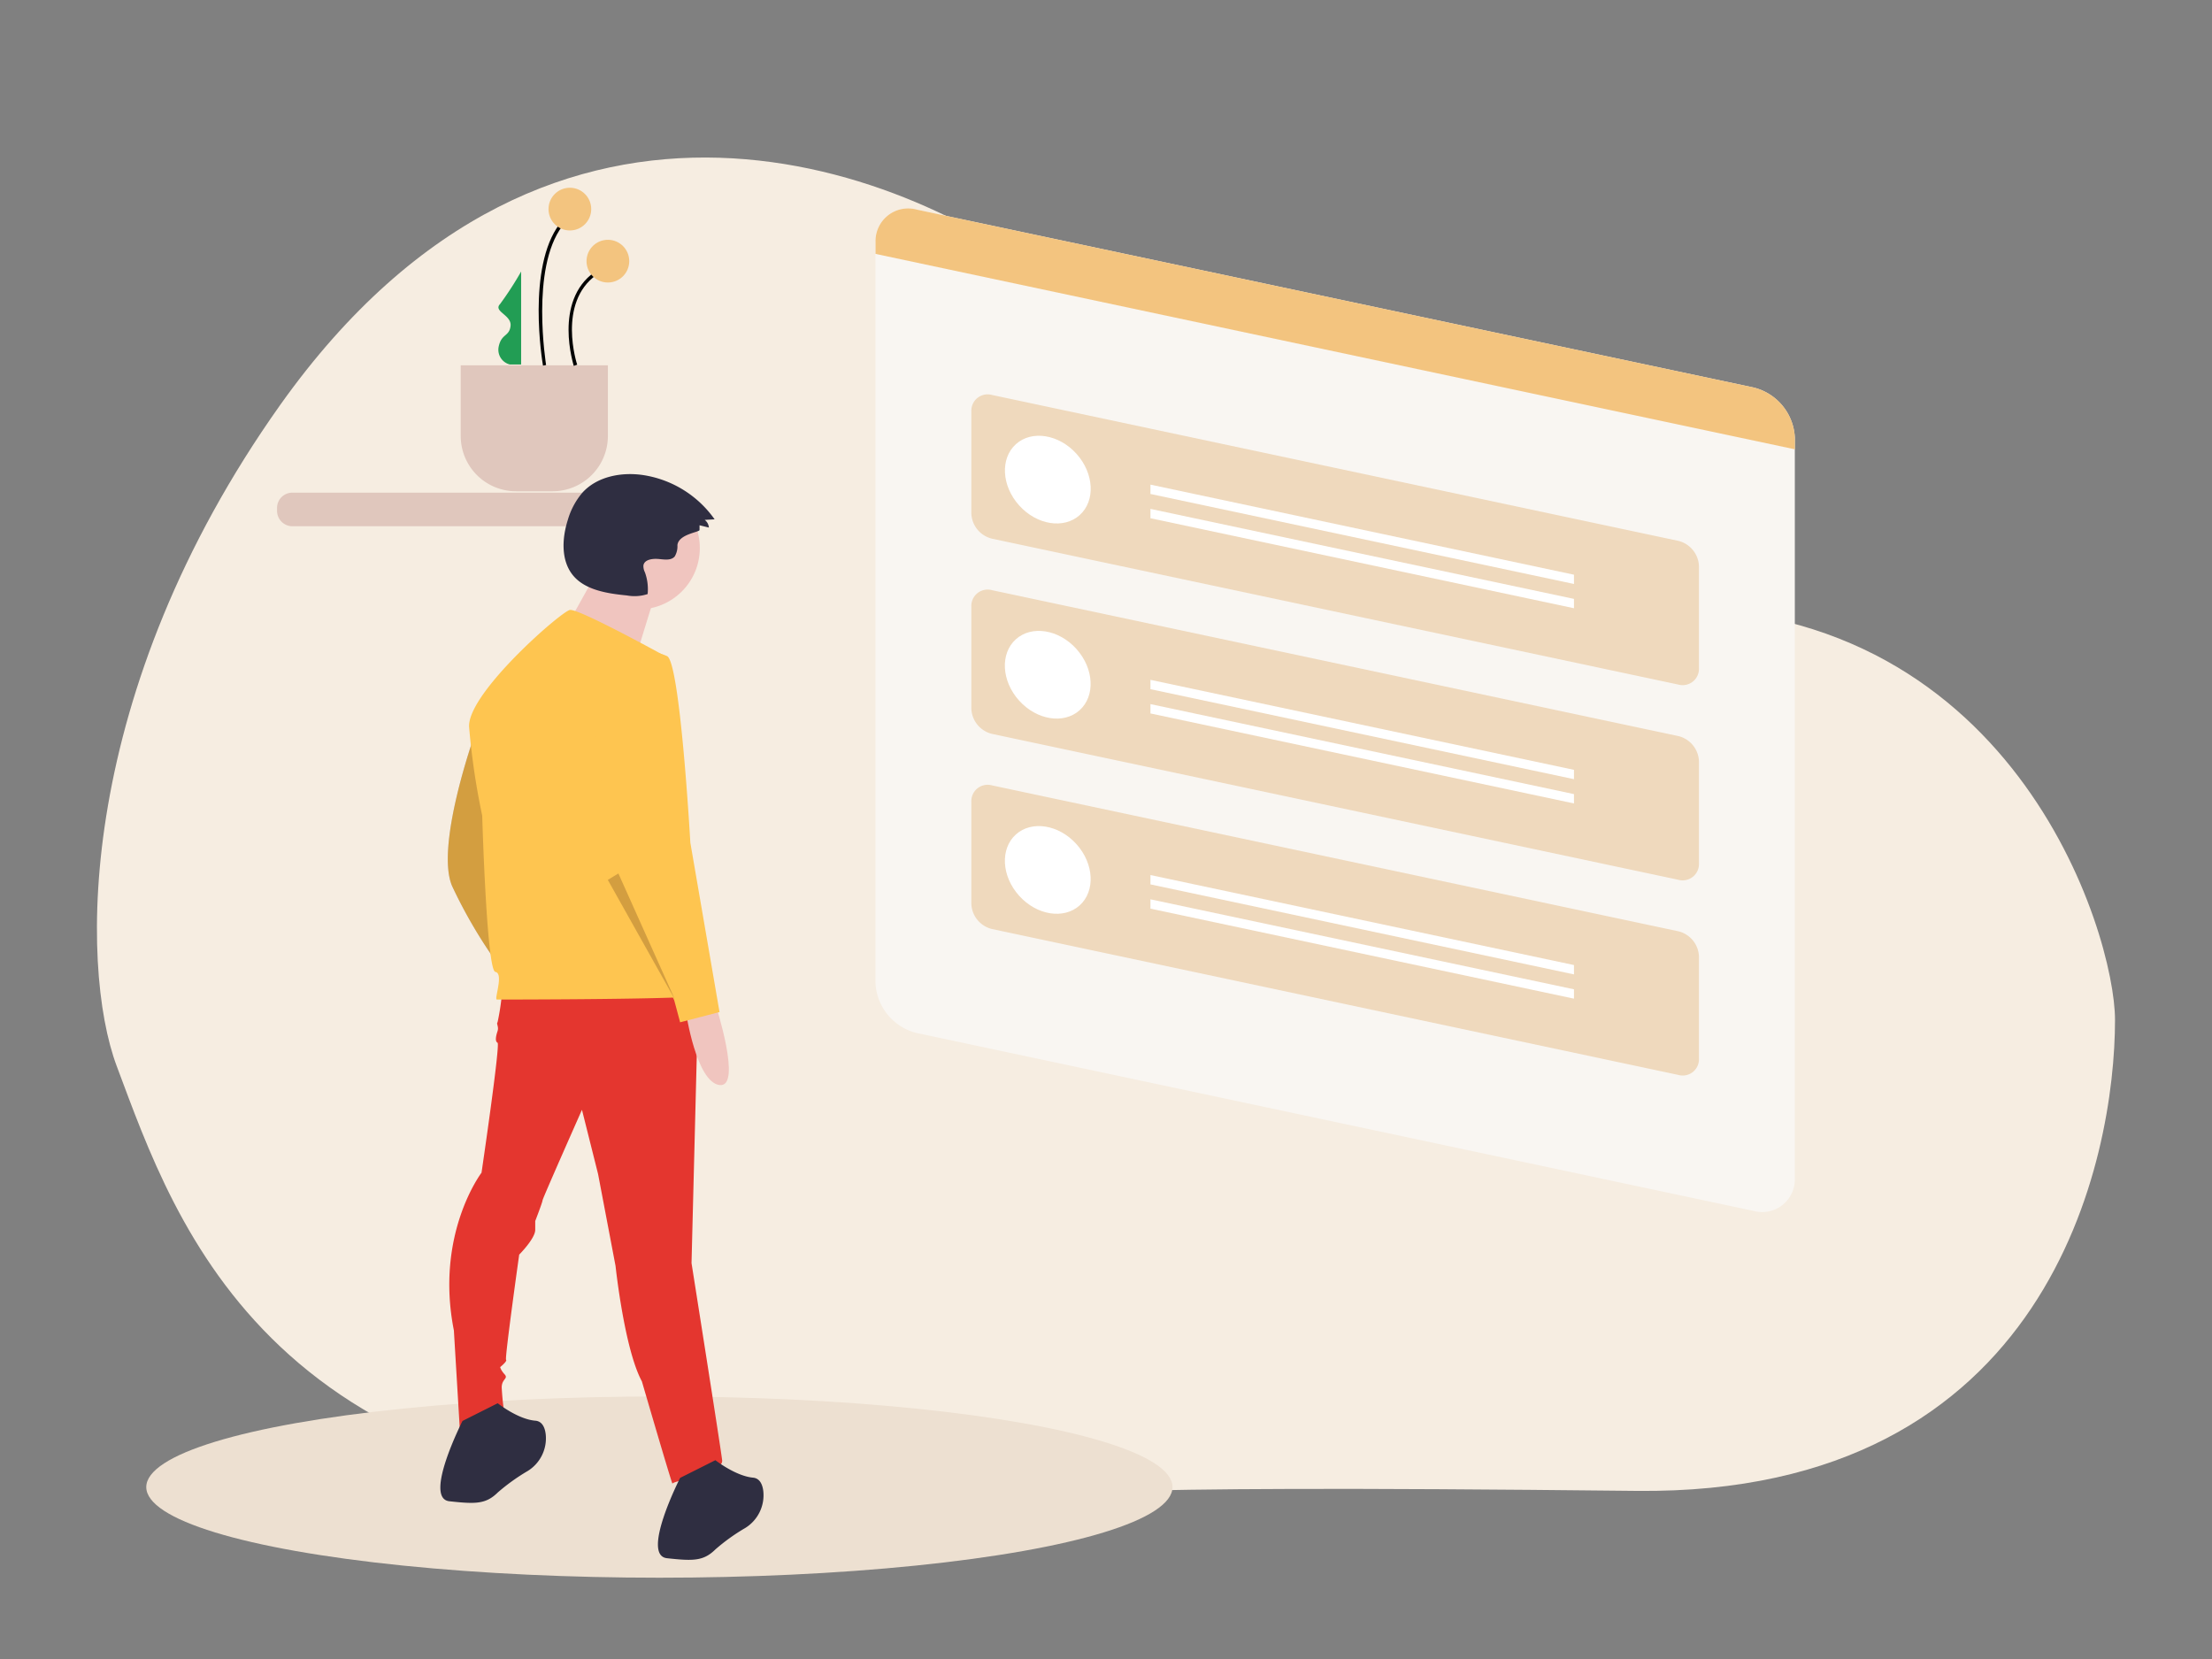 <svg id="ba15f55e-e292-4f5f-93ea-4fb76e0e8158" data-name="Layer 1" xmlns="http://www.w3.org/2000/svg" viewBox="0 0 320 240"><rect x="0" y="0" width="320" height="240" fill="#808080" stroke="none"/><title>course-ended</title><path d="M16.89,154.24c-5.46-14.56-5.8-54.16,23.64-95.65,39.79-56,92.24-33.58,112.2-17.41C182.18,65,182.18,90.19,238.27,88c53-2,67.7,47.08,67.7,59.55,0,19.77-9.24,68.78-69.21,68.13-88.09-.95-73.64.66-122.73,1.5C39,218.5,25.51,177.22,16.89,154.24Z" fill="#f6ede1"/><path d="M40.08,73.91v-.42a2.21,2.21,0,0,1,2.22-2.22H88.92a2.21,2.21,0,0,1,2.22,2.22v.42a2.21,2.21,0,0,1-2.22,2.22H42.3A2.23,2.23,0,0,1,40.08,73.91Z" fill="#e0c7bd"/><path d="M87.94,52.85V63.07a8,8,0,0,1-8,8H74.65a8,8,0,0,1-8-8V52.85" fill="#e0c7bd"/><path d="M83,52.93c0-.09-3-9.29,3-13.57l.29.4c-5.72,4.08-2.82,12.92-2.79,13Z" fill="#030404"/><path d="M78.55,52.89c-.1-.57-2.37-14.18,2.4-20.49l.4.3C76.71,38.84,79,52.67,79,52.81Z" fill="#030404"/><circle cx="82.44" cy="30.25" r="3.09" fill="#f3c47f"/><circle cx="87.94" cy="37.78" r="3.09" fill="#f3c47f"/><path d="M75.39,52.67V39.28A48.15,48.15,0,0,1,72.33,44c-1,1.07,1.71,1.57,1.53,3.15s-1.35,1.08-1.73,3.06a2.2,2.2,0,0,0,1.63,2.52h1.63Z" fill="#229d54"/><ellipse cx="95.39" cy="215.13" rx="74.23" ry="13.11" fill="#ede0d1"/><path d="M68.6,106.48s-5.7,16.06-3.17,21.76A71,71,0,0,0,72,139.44S70.5,107.54,68.6,106.48Z" fill="#d0cde1"/><path d="M68.6,106.48s-5.7,16.06-3.17,21.76A71,71,0,0,0,72,139.44S70.5,107.54,68.6,106.48Z" fill="#d39e40"/><path d="M72.62,143.67a34.45,34.45,0,0,1-.64,4.22c-.21.21.21.63,0,1.27s-.42,1.48,0,1.69-2.32,18.8-2.32,18.8-6.76,8.87-4,22.81l.85,14.16S73,207,73,204.72a39,39,0,0,1-.42-4c0-1.26,1-1.26.42-1.9s-.64-1.05-.64-1.05,1.06-.85.85-1.06,1.9-15.21,1.9-15.21,2.32-2.32,2.32-3.59v-1.27s1.06-2.75,1.06-3,5.7-13.09,5.7-13.09l2.33,9.29,2.53,13.31s1.27,12,3.81,16.69c0,0,4.43,15.21,4.43,14.79s7.4-1.48,7.18-3.38-4.43-28.52-4.43-28.52l1-39.51Z" fill="#e4362f"/><path d="M66.91,205.56s-5.7,11.2-1.9,11.62,5.28.42,7-1.27a28.74,28.74,0,0,1,4.3-3.09,5.56,5.56,0,0,0,2.64-5.29c-.11-1-.5-1.89-1.45-2C74.94,205.35,72,203,72,203Z" fill="#2f2e41"/><path d="M98.39,213.8s-5.71,11.2-1.9,11.62,5.28.42,7-1.27a27.73,27.73,0,0,1,4.3-3.09,5.57,5.57,0,0,0,2.64-5.29c-.11-1-.5-1.89-1.45-2-2.53-.21-5.49-2.53-5.49-2.53Z" fill="#2f2e41"/><circle cx="92.36" cy="79.28" r="8.88" fill="#f0c5bf"/><path d="M86.65,82.2S80.31,93.87,79.8,93.87s11.42,3.81,11.42,3.81S94.52,86.51,95,85.5Z" fill="#f0c5bf"/><path d="M96.38,95s-12.67-7-13.94-6.76-14.79,12-14.58,16.9A104.31,104.31,0,0,0,69.76,118s.64,22.39,1.9,22.6-.21,4,.22,4,29.57,0,29.78-.64S96.38,95,96.38,95Z" fill="#fec550"/><path d="M103.46,145.14s4,12.26.63,11.83-4.86-10.56-4.86-10.56Z" fill="#f0c5bf"/><path d="M92.68,94.23s-7.81,1.69-6.54,12.25,3.59,21.13,3.59,21.13l7.81,17.11.85,3.17,5.7-1.48-4.22-24.5s-1.48-26.2-3.38-27A8.16,8.16,0,0,0,92.68,94.23Z" fill="#fec550"/><polygon points="87.93 127.29 97.65 144.62 89.46 126.36 87.93 127.29" fill="#d39e40"/><path d="M101.2,76.67l0-.68,1.35.33a1.53,1.53,0,0,0-.6-1.11l1.43-.08A15.51,15.51,0,0,0,93,68.72c-3.11-.45-6.58.2-8.71,2.51a10.63,10.63,0,0,0-2.15,4c-.85,2.67-1,5.86.75,8s5,2.64,7.8,2.91a6.07,6.07,0,0,0,3-.2,7.15,7.15,0,0,0-.39-3.14,2,2,0,0,1-.22-1c.13-.84,1.26-1,2.1-.94s1.87.29,2.43-.36A2.9,2.9,0,0,0,98,78.86C98.17,77.26,101.19,77,101.2,76.67Z" fill="#2f2e41"/><path d="M253.65,175.17l-121-25.72a7.85,7.85,0,0,1-6-7.29V35.06a4.72,4.72,0,0,1,6-4.73l121,25.72a7.86,7.86,0,0,1,6,7.29v107.1A4.73,4.73,0,0,1,253.65,175.17Z" fill="#f9f6f2"/><path d="M143.52,57.14l99.26,21.1a3.92,3.92,0,0,1,3,3.64V96.67a2.36,2.36,0,0,1-3,2.36l-99.26-21.1a3.9,3.9,0,0,1-3-3.64V59.51A2.36,2.36,0,0,1,143.52,57.14Z" fill="#efd9bd"/><ellipse cx="151.58" cy="69.39" rx="5.58" ry="6.9" transform="translate(-7.52 119.16) rotate(-41.97)" fill="#fff"/><polygon points="166.43 70.11 227.7 83.14 227.7 84.48 166.43 71.46 166.43 70.11" fill="#fff"/><polygon points="166.43 73.62 227.7 86.64 227.7 87.99 166.43 74.97 166.43 73.62" fill="#fff"/><path d="M143.52,85.38l99.26,21.1a3.9,3.9,0,0,1,3,3.64V124.9a2.36,2.36,0,0,1-3,2.37l-99.26-21.1a3.91,3.91,0,0,1-3-3.64V87.75A2.36,2.36,0,0,1,143.52,85.38Z" fill="#efd9bd"/><ellipse cx="151.58" cy="97.62" rx="5.58" ry="6.9" transform="translate(-26.41 126.4) rotate(-41.97)" fill="#fff"/><polygon points="166.43 98.35 227.7 111.37 227.7 112.72 166.43 99.7 166.43 98.35" fill="#fff"/><polygon points="166.43 101.86 227.7 114.88 227.7 116.23 166.43 103.21 166.43 101.86" fill="#fff"/><path d="M143.52,113.62l99.26,21.1a3.9,3.9,0,0,1,3,3.64v14.78a2.35,2.35,0,0,1-3,2.36l-99.26-21.1a3.9,3.9,0,0,1-3-3.63V116A2.36,2.36,0,0,1,143.52,113.62Z" fill="#efd9bd"/><ellipse cx="151.58" cy="125.86" rx="5.58" ry="6.9" transform="translate(-45.29 133.64) rotate(-41.97)" fill="#fff"/><polygon points="166.43 126.59 227.7 139.61 227.7 140.96 166.43 127.94 166.43 126.59" fill="#fff"/><polygon points="166.43 130.1 227.7 143.12 227.7 144.47 166.43 131.45 166.43 130.1" fill="#fff"/><path d="M259.66,65l-133-28.27V35.06a4.72,4.72,0,0,1,6-4.73l121,25.72a7.86,7.86,0,0,1,6,7.29Z" fill="#f3c47f"/></svg>